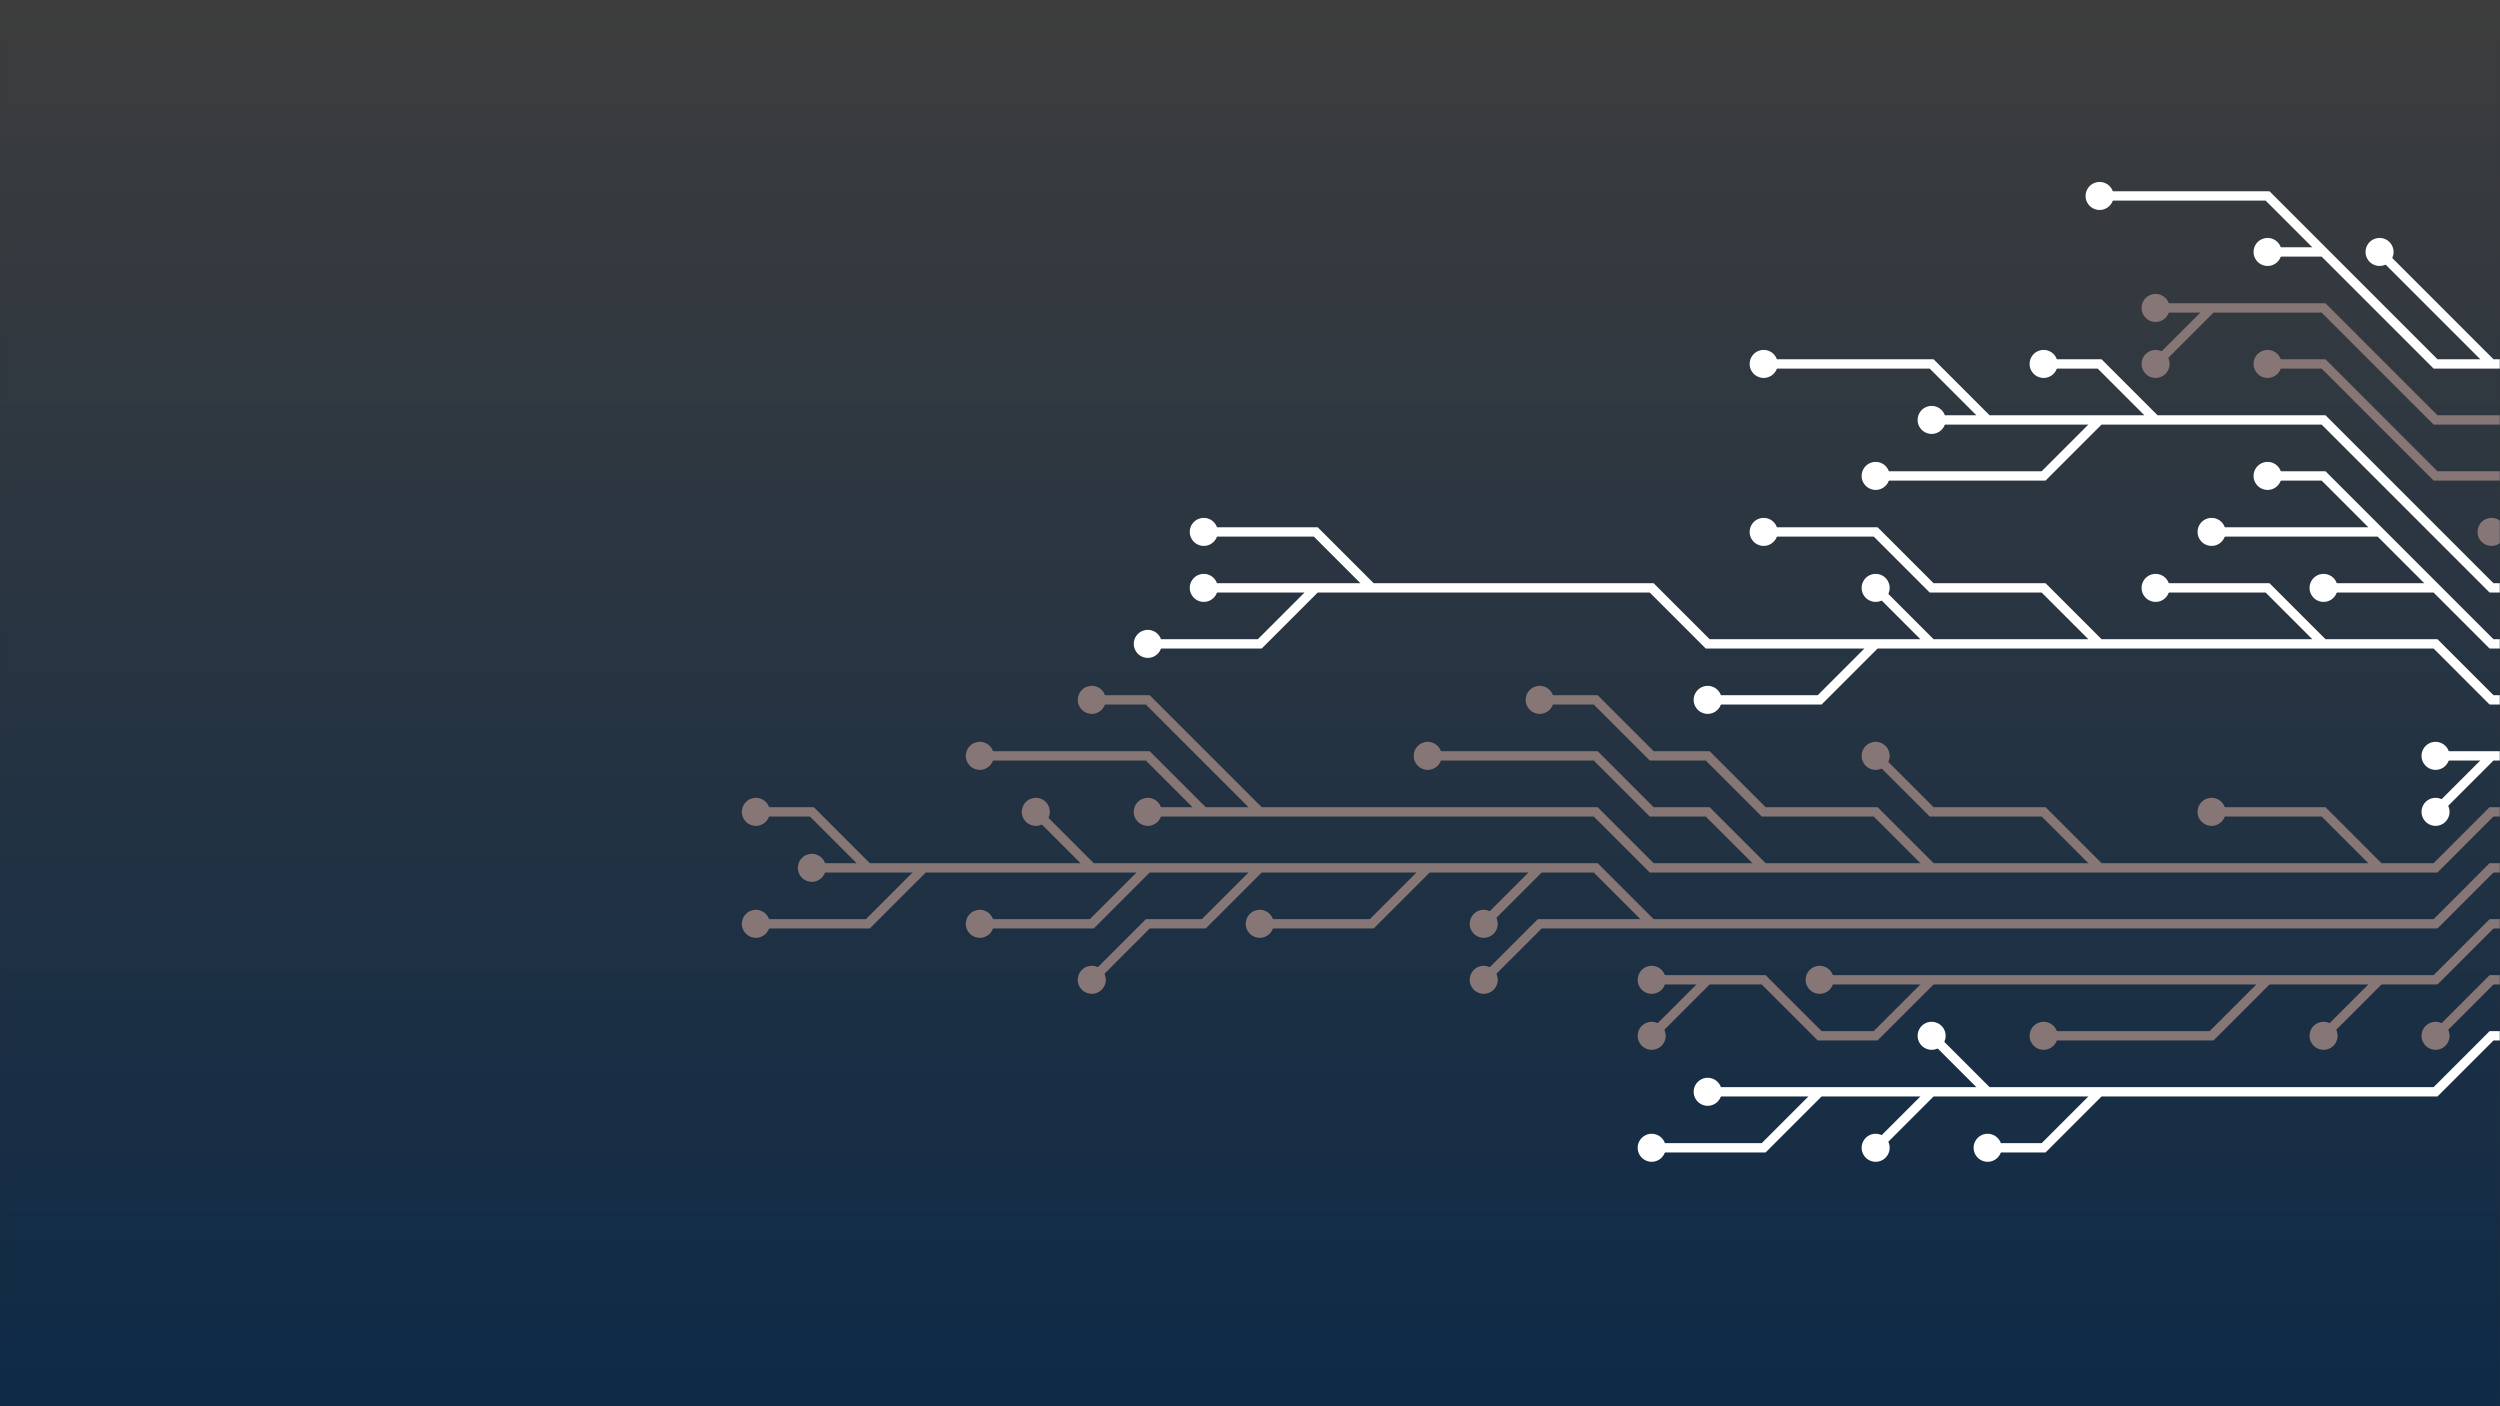 <svg xmlns="http://www.w3.org/2000/svg" version="1.1" xmlns:xlink="http://www.w3.org/1999/xlink" xmlns:svgjs="http://svgjs.dev/svgjs" width="1920" height="1080" preserveAspectRatio="none" viewBox="0 0 1920 1080"><rect x="0" y="0" width="1920" height="1080" fill="#333333" stroke="none"/><g mask="url(&quot;#SvgjsMask1327&quot;)" fill="none"><rect width="1920" height="1080" x="0" y="0" fill="url(&quot;#SvgjsLinearGradient1328&quot;)"></rect><g mask="url(&quot;#SvgjsMask1329&quot;)"><path d="M1010.5 451.5L967.5 494.5L924.5 494.5L881.5 494.5M1483.5 494.5L1440.5 451.5M1784.5 494.5L1741.5 451.5L1698.5 451.5L1655.5 451.5M1612.5 494.5L1569.5 451.5L1526.5 451.5L1483.5 451.5L1440.5 408.5L1397.5 408.5L1354.5 408.5M1053.5 451.5L1010.5 408.5L967.5 408.5L924.5 408.5M1440.5 494.5L1397.5 537.5L1354.5 537.5L1311.5 537.5M1956.5 537.5L1913.5 537.5L1870.5 494.5L1827.5 494.5L1784.5 494.5L1741.5 494.5L1698.5 494.5L1655.5 494.5L1612.5 494.5L1569.5 494.5L1526.5 494.5L1483.5 494.5L1440.5 494.5L1397.5 494.5L1354.5 494.5L1311.5 494.5L1268.5 451.5L1225.5 451.5L1182.5 451.5L1139.5 451.5L1096.5 451.5L1053.5 451.5L1010.5 451.5L967.5 451.5L924.5 451.5" stroke="rgba(255, 255, 255, 1)" stroke-width="7.17"></path><path d="M913.75 451.5 a10.75 10.75 0 1 0 21.5 0 a10.75 10.75 0 1 0 -21.5 0zM870.75 494.5 a10.75 10.75 0 1 0 21.5 0 a10.75 10.75 0 1 0 -21.5 0zM1429.75 451.5 a10.75 10.75 0 1 0 21.5 0 a10.75 10.75 0 1 0 -21.5 0zM1644.75 451.5 a10.75 10.75 0 1 0 21.5 0 a10.75 10.75 0 1 0 -21.5 0zM1343.75 408.5 a10.75 10.75 0 1 0 21.5 0 a10.75 10.75 0 1 0 -21.5 0zM913.75 408.5 a10.75 10.75 0 1 0 21.5 0 a10.75 10.75 0 1 0 -21.5 0zM1300.75 537.5 a10.75 10.75 0 1 0 21.5 0 a10.75 10.75 0 1 0 -21.5 0z" fill="rgba(255, 255, 255, 1)"></path><path d="M1913.5 580.5L1870.5 580.5M1956.5 580.5L1913.5 580.5L1870.5 623.5" stroke="rgba(255, 255, 255, 1)" stroke-width="7.17"></path><path d="M1859.75 623.5 a10.75 10.75 0 1 0 21.5 0 a10.75 10.75 0 1 0 -21.5 0zM1859.75 580.5 a10.75 10.75 0 1 0 21.5 0 a10.75 10.75 0 1 0 -21.5 0z" fill="rgba(255, 255, 255, 1)"></path><path d="M1827.5 408.5L1784.5 408.5L1741.5 408.5L1698.5 408.5M1870.5 451.5L1827.5 451.5L1784.5 451.5M1956.5 494.5L1913.5 494.5L1870.5 451.5L1827.5 408.5L1784.5 365.5L1741.5 365.5" stroke="rgba(255, 255, 255, 1)" stroke-width="7.17"></path><path d="M1730.75 365.5 a10.75 10.75 0 1 0 21.5 0 a10.75 10.75 0 1 0 -21.5 0zM1687.75 408.5 a10.75 10.75 0 1 0 21.5 0 a10.75 10.75 0 1 0 -21.5 0zM1773.75 451.5 a10.75 10.75 0 1 0 21.5 0 a10.75 10.75 0 1 0 -21.5 0z" fill="rgba(255, 255, 255, 1)"></path><path d="M1354.5 666.5L1311.5 623.5L1268.5 623.5L1225.5 580.5L1182.5 580.5L1139.5 580.5L1096.5 580.5M924.5 623.5L881.5 580.5L838.5 580.5L795.5 580.5L752.5 580.5M1483.5 666.5L1440.5 623.5L1397.5 623.5L1354.5 623.5L1311.5 580.5L1268.5 580.5L1225.5 537.5L1182.5 537.5M967.5 623.5L924.5 580.5L881.5 537.5L838.5 537.5M1827.5 666.5L1784.5 623.5L1741.5 623.5L1698.5 623.5M1612.5 666.5L1569.5 623.5L1526.5 623.5L1483.5 623.5L1440.5 580.5M1956.5 623.5L1913.5 623.5L1870.5 666.5L1827.5 666.5L1784.5 666.5L1741.5 666.5L1698.5 666.5L1655.5 666.5L1612.5 666.5L1569.5 666.5L1526.5 666.5L1483.5 666.5L1440.5 666.5L1397.5 666.5L1354.5 666.5L1311.5 666.5L1268.5 666.5L1225.5 623.5L1182.5 623.5L1139.5 623.5L1096.5 623.5L1053.5 623.5L1010.5 623.5L967.5 623.5L924.5 623.5L881.5 623.5" stroke="rgba(135, 118, 118, 1)" stroke-width="7.17"></path><path d="M870.75 623.5 a10.75 10.75 0 1 0 21.5 0 a10.75 10.75 0 1 0 -21.5 0zM1085.75 580.5 a10.75 10.75 0 1 0 21.5 0 a10.75 10.75 0 1 0 -21.5 0zM741.75 580.5 a10.75 10.75 0 1 0 21.5 0 a10.75 10.75 0 1 0 -21.5 0zM1171.75 537.5 a10.75 10.75 0 1 0 21.5 0 a10.75 10.75 0 1 0 -21.5 0zM827.75 537.5 a10.75 10.75 0 1 0 21.5 0 a10.75 10.75 0 1 0 -21.5 0zM1687.75 623.5 a10.75 10.75 0 1 0 21.5 0 a10.75 10.75 0 1 0 -21.5 0zM1429.75 580.5 a10.75 10.75 0 1 0 21.5 0 a10.75 10.75 0 1 0 -21.5 0z" fill="rgba(135, 118, 118, 1)"></path><path d="M1612.5 322.5L1569.5 365.5L1526.5 365.5L1483.5 365.5L1440.5 365.5M1655.5 322.5L1612.5 279.5L1569.5 279.5M1526.5 322.5L1483.5 279.5L1440.5 279.5L1397.5 279.5L1354.5 279.5M1956.5 451.5L1913.5 451.5L1870.5 408.5L1827.5 365.5L1784.5 322.5L1741.5 322.5L1698.5 322.5L1655.5 322.5L1612.5 322.5L1569.5 322.5L1526.5 322.5L1483.5 322.5" stroke="rgba(255, 255, 255, 1)" stroke-width="7.17"></path><path d="M1472.75 322.5 a10.75 10.75 0 1 0 21.5 0 a10.75 10.75 0 1 0 -21.5 0zM1429.75 365.5 a10.75 10.75 0 1 0 21.5 0 a10.75 10.75 0 1 0 -21.5 0zM1558.75 279.5 a10.75 10.75 0 1 0 21.5 0 a10.75 10.75 0 1 0 -21.5 0zM1343.75 279.5 a10.75 10.75 0 1 0 21.5 0 a10.75 10.75 0 1 0 -21.5 0z" fill="rgba(255, 255, 255, 1)"></path><path d="M881.5 666.5L838.5 709.5L795.5 709.5L752.5 709.5M967.5 666.5L924.5 709.5L881.5 709.5L838.5 752.5M666.5 666.5L623.5 623.5L580.5 623.5M1182.5 666.5L1139.5 709.5M709.5 666.5L666.5 709.5L623.5 709.5L580.5 709.5M838.5 666.5L795.5 623.5M1096.5 666.5L1053.5 709.5L1010.5 709.5L967.5 709.5M1268.5 709.5L1225.5 709.5L1182.5 709.5L1139.5 752.5M1956.5 666.5L1913.5 666.5L1870.5 709.5L1827.5 709.5L1784.5 709.5L1741.5 709.5L1698.5 709.5L1655.5 709.5L1612.5 709.5L1569.5 709.5L1526.5 709.5L1483.5 709.5L1440.5 709.5L1397.5 709.5L1354.5 709.5L1311.5 709.5L1268.5 709.5L1225.5 666.5L1182.5 666.5L1139.5 666.5L1096.5 666.5L1053.5 666.5L1010.5 666.5L967.5 666.5L924.5 666.5L881.5 666.5L838.5 666.5L795.5 666.5L752.5 666.5L709.5 666.5L666.5 666.5L623.5 666.5" stroke="rgba(135, 118, 118, 1)" stroke-width="7.17"></path><path d="M612.75 666.5 a10.75 10.75 0 1 0 21.5 0 a10.75 10.75 0 1 0 -21.5 0zM741.75 709.5 a10.75 10.75 0 1 0 21.5 0 a10.75 10.75 0 1 0 -21.5 0zM827.75 752.5 a10.75 10.75 0 1 0 21.5 0 a10.75 10.75 0 1 0 -21.5 0zM569.75 623.5 a10.75 10.75 0 1 0 21.5 0 a10.75 10.75 0 1 0 -21.5 0zM1128.75 709.5 a10.75 10.75 0 1 0 21.5 0 a10.75 10.75 0 1 0 -21.5 0zM569.75 709.5 a10.75 10.75 0 1 0 21.5 0 a10.75 10.75 0 1 0 -21.5 0zM784.75 623.5 a10.75 10.75 0 1 0 21.5 0 a10.75 10.75 0 1 0 -21.5 0zM956.75 709.5 a10.75 10.75 0 1 0 21.5 0 a10.75 10.75 0 1 0 -21.5 0zM1128.75 752.5 a10.75 10.75 0 1 0 21.5 0 a10.75 10.75 0 1 0 -21.5 0z" fill="rgba(135, 118, 118, 1)"></path><path d="M1956.5 408.5L1913.5 408.5" stroke="rgba(135, 118, 118, 1)" stroke-width="7.17"></path><path d="M1902.75 408.5 a10.75 10.75 0 1 0 21.5 0 a10.75 10.75 0 1 0 -21.5 0z" fill="rgba(135, 118, 118, 1)"></path><path d="M1741.5 752.5L1698.5 795.5L1655.5 795.5L1612.5 795.5L1569.5 795.5M1827.5 752.5L1784.5 795.5M1311.5 752.5L1268.5 795.5M1483.5 752.5L1440.5 752.5L1397.5 752.5M1956.5 709.5L1913.5 709.5L1870.5 752.5L1827.5 752.5L1784.5 752.5L1741.5 752.5L1698.5 752.5L1655.5 752.5L1612.5 752.5L1569.5 752.5L1526.5 752.5L1483.5 752.5L1440.5 795.5L1397.5 795.5L1354.5 752.5L1311.5 752.5L1268.5 752.5" stroke="rgba(135, 118, 118, 1)" stroke-width="7.17"></path><path d="M1257.75 752.5 a10.75 10.75 0 1 0 21.5 0 a10.75 10.75 0 1 0 -21.5 0zM1558.75 795.5 a10.75 10.75 0 1 0 21.5 0 a10.75 10.75 0 1 0 -21.5 0zM1773.75 795.5 a10.75 10.75 0 1 0 21.5 0 a10.75 10.75 0 1 0 -21.5 0zM1257.75 795.5 a10.75 10.75 0 1 0 21.5 0 a10.75 10.75 0 1 0 -21.5 0zM1386.75 752.5 a10.75 10.75 0 1 0 21.5 0 a10.75 10.75 0 1 0 -21.5 0z" fill="rgba(135, 118, 118, 1)"></path><path d="M1956.5 365.5L1913.5 365.5L1870.5 365.5L1827.5 322.5L1784.5 279.5L1741.5 279.5" stroke="rgba(135, 118, 118, 1)" stroke-width="7.17"></path><path d="M1730.75 279.5 a10.75 10.75 0 1 0 21.5 0 a10.75 10.75 0 1 0 -21.5 0z" fill="rgba(135, 118, 118, 1)"></path><path d="M1956.5 752.5L1913.5 752.5L1870.5 795.5" stroke="rgba(135, 118, 118, 1)" stroke-width="7.17"></path><path d="M1859.75 795.5 a10.75 10.75 0 1 0 21.5 0 a10.75 10.75 0 1 0 -21.5 0z" fill="rgba(135, 118, 118, 1)"></path><path d="M1698.5 236.5L1655.5 279.5M1956.5 322.5L1913.5 322.5L1870.5 322.5L1827.5 279.5L1784.5 236.5L1741.5 236.5L1698.5 236.5L1655.5 236.5" stroke="rgba(135, 118, 118, 1)" stroke-width="7.17"></path><path d="M1644.75 236.5 a10.75 10.75 0 1 0 21.5 0 a10.75 10.75 0 1 0 -21.5 0zM1644.75 279.5 a10.75 10.75 0 1 0 21.5 0 a10.75 10.75 0 1 0 -21.5 0z" fill="rgba(135, 118, 118, 1)"></path><path d="M1526.5 838.5L1483.5 795.5M1397.5 838.5L1354.5 881.5L1311.5 881.5L1268.5 881.5M1612.5 838.5L1569.5 881.5L1526.5 881.5M1483.5 838.5L1440.5 881.5M1956.5 795.5L1913.5 795.5L1870.5 838.5L1827.5 838.5L1784.5 838.5L1741.5 838.5L1698.5 838.5L1655.5 838.5L1612.5 838.5L1569.5 838.5L1526.5 838.5L1483.5 838.5L1440.5 838.5L1397.5 838.5L1354.5 838.5L1311.5 838.5" stroke="rgba(255, 255, 255, 1)" stroke-width="7.17"></path><path d="M1300.75 838.5 a10.75 10.75 0 1 0 21.5 0 a10.75 10.75 0 1 0 -21.5 0zM1472.75 795.5 a10.75 10.75 0 1 0 21.5 0 a10.75 10.75 0 1 0 -21.5 0zM1257.75 881.5 a10.75 10.75 0 1 0 21.5 0 a10.75 10.75 0 1 0 -21.5 0zM1515.75 881.5 a10.75 10.75 0 1 0 21.5 0 a10.75 10.75 0 1 0 -21.5 0zM1429.75 881.5 a10.75 10.75 0 1 0 21.5 0 a10.75 10.75 0 1 0 -21.5 0z" fill="rgba(255, 255, 255, 1)"></path><path d="M1913.5 279.5L1870.5 236.5L1827.5 193.5M1784.5 193.5L1741.5 150.5L1698.5 150.5L1655.5 150.5L1612.5 150.5M1956.5 279.5L1913.5 279.5L1870.5 279.5L1827.5 236.5L1784.5 193.5L1741.5 193.5" stroke="rgba(255, 255, 255, 1)" stroke-width="7.17"></path><path d="M1730.75 193.5 a10.75 10.75 0 1 0 21.5 0 a10.75 10.75 0 1 0 -21.5 0zM1816.75 193.5 a10.75 10.75 0 1 0 21.5 0 a10.75 10.75 0 1 0 -21.5 0zM1601.75 150.5 a10.75 10.75 0 1 0 21.5 0 a10.75 10.75 0 1 0 -21.5 0z" fill="rgba(255, 255, 255, 1)"></path></g></g><defs><mask id="SvgjsMask1327"><rect width="1920" height="1080" fill="#ffffff"></rect></mask><linearGradient x1="50%" y1="100%" x2="50%" y2="0%" gradientUnits="userSpaceOnUse" id="SvgjsLinearGradient1328"><stop stop-color="#0e2a47" offset="0"></stop><stop stop-color="rgba(61, 61, 61, 1)" offset="1"></stop></linearGradient><mask id="SvgjsMask1329"><rect width="1920" height="1080" fill="white"></rect><path d="M919.12 451.5 a5.38 5.38 0 1 0 10.76 0 a5.38 5.38 0 1 0 -10.76 0zM876.12 494.5 a5.38 5.38 0 1 0 10.76 0 a5.38 5.38 0 1 0 -10.76 0zM1435.12 451.5 a5.38 5.38 0 1 0 10.76 0 a5.38 5.38 0 1 0 -10.76 0zM1650.12 451.5 a5.38 5.38 0 1 0 10.76 0 a5.38 5.38 0 1 0 -10.76 0zM1349.12 408.5 a5.38 5.38 0 1 0 10.76 0 a5.38 5.38 0 1 0 -10.76 0zM919.12 408.5 a5.38 5.38 0 1 0 10.76 0 a5.38 5.38 0 1 0 -10.76 0zM1306.12 537.5 a5.38 5.38 0 1 0 10.76 0 a5.38 5.38 0 1 0 -10.76 0z" fill="black"></path><path d="M1865.12 623.5 a5.38 5.38 0 1 0 10.76 0 a5.38 5.38 0 1 0 -10.76 0zM1865.12 580.5 a5.38 5.38 0 1 0 10.76 0 a5.38 5.38 0 1 0 -10.76 0z" fill="black"></path><path d="M1736.12 365.5 a5.38 5.38 0 1 0 10.76 0 a5.38 5.38 0 1 0 -10.76 0zM1693.12 408.5 a5.38 5.38 0 1 0 10.76 0 a5.38 5.38 0 1 0 -10.76 0zM1779.12 451.5 a5.38 5.38 0 1 0 10.76 0 a5.38 5.38 0 1 0 -10.76 0z" fill="black"></path><path d="M876.12 623.5 a5.38 5.38 0 1 0 10.76 0 a5.38 5.38 0 1 0 -10.76 0zM1091.12 580.5 a5.38 5.38 0 1 0 10.76 0 a5.38 5.38 0 1 0 -10.76 0zM747.12 580.5 a5.38 5.38 0 1 0 10.76 0 a5.38 5.38 0 1 0 -10.76 0zM1177.12 537.5 a5.38 5.38 0 1 0 10.76 0 a5.38 5.38 0 1 0 -10.76 0zM833.12 537.5 a5.38 5.38 0 1 0 10.76 0 a5.38 5.38 0 1 0 -10.76 0zM1693.12 623.5 a5.38 5.38 0 1 0 10.76 0 a5.38 5.38 0 1 0 -10.76 0zM1435.12 580.5 a5.38 5.38 0 1 0 10.76 0 a5.38 5.38 0 1 0 -10.76 0z" fill="black"></path><path d="M1478.12 322.5 a5.38 5.38 0 1 0 10.76 0 a5.38 5.38 0 1 0 -10.76 0zM1435.12 365.5 a5.38 5.38 0 1 0 10.76 0 a5.38 5.38 0 1 0 -10.76 0zM1564.12 279.5 a5.38 5.38 0 1 0 10.76 0 a5.38 5.38 0 1 0 -10.76 0zM1349.12 279.5 a5.38 5.38 0 1 0 10.76 0 a5.38 5.38 0 1 0 -10.76 0z" fill="black"></path><path d="M618.12 666.5 a5.38 5.38 0 1 0 10.76 0 a5.38 5.38 0 1 0 -10.76 0zM747.12 709.5 a5.38 5.38 0 1 0 10.76 0 a5.38 5.38 0 1 0 -10.76 0zM833.12 752.5 a5.38 5.38 0 1 0 10.76 0 a5.38 5.38 0 1 0 -10.76 0zM575.12 623.5 a5.38 5.38 0 1 0 10.76 0 a5.38 5.38 0 1 0 -10.76 0zM1134.12 709.5 a5.38 5.38 0 1 0 10.76 0 a5.38 5.38 0 1 0 -10.76 0zM575.12 709.5 a5.38 5.38 0 1 0 10.76 0 a5.38 5.38 0 1 0 -10.76 0zM790.12 623.5 a5.38 5.38 0 1 0 10.76 0 a5.38 5.38 0 1 0 -10.76 0zM962.12 709.5 a5.38 5.38 0 1 0 10.76 0 a5.38 5.38 0 1 0 -10.76 0zM1134.12 752.5 a5.38 5.38 0 1 0 10.76 0 a5.38 5.38 0 1 0 -10.76 0z" fill="black"></path><path d="M1908.12 408.5 a5.38 5.38 0 1 0 10.76 0 a5.38 5.38 0 1 0 -10.76 0z" fill="black"></path><path d="M1263.12 752.5 a5.38 5.38 0 1 0 10.76 0 a5.38 5.38 0 1 0 -10.76 0zM1564.12 795.5 a5.38 5.38 0 1 0 10.76 0 a5.38 5.38 0 1 0 -10.76 0zM1779.12 795.5 a5.38 5.38 0 1 0 10.76 0 a5.38 5.38 0 1 0 -10.76 0zM1263.12 795.5 a5.38 5.38 0 1 0 10.76 0 a5.38 5.38 0 1 0 -10.76 0zM1392.12 752.5 a5.38 5.38 0 1 0 10.76 0 a5.38 5.38 0 1 0 -10.76 0z" fill="black"></path><path d="M1736.12 279.5 a5.38 5.38 0 1 0 10.76 0 a5.38 5.38 0 1 0 -10.76 0z" fill="black"></path><path d="M1865.12 795.5 a5.38 5.38 0 1 0 10.76 0 a5.38 5.38 0 1 0 -10.76 0z" fill="black"></path><path d="M1650.12 236.5 a5.38 5.38 0 1 0 10.76 0 a5.38 5.38 0 1 0 -10.76 0zM1650.12 279.5 a5.38 5.38 0 1 0 10.76 0 a5.38 5.38 0 1 0 -10.76 0z" fill="black"></path><path d="M1306.12 838.5 a5.38 5.38 0 1 0 10.76 0 a5.38 5.38 0 1 0 -10.76 0zM1478.12 795.5 a5.38 5.38 0 1 0 10.76 0 a5.38 5.38 0 1 0 -10.76 0zM1263.12 881.5 a5.38 5.38 0 1 0 10.76 0 a5.38 5.38 0 1 0 -10.76 0zM1521.12 881.5 a5.38 5.38 0 1 0 10.76 0 a5.38 5.38 0 1 0 -10.76 0zM1435.12 881.5 a5.38 5.38 0 1 0 10.76 0 a5.38 5.38 0 1 0 -10.76 0z" fill="black"></path><path d="M1736.12 193.5 a5.38 5.38 0 1 0 10.76 0 a5.38 5.38 0 1 0 -10.76 0zM1822.12 193.5 a5.38 5.38 0 1 0 10.76 0 a5.38 5.38 0 1 0 -10.76 0zM1607.12 150.5 a5.38 5.38 0 1 0 10.76 0 a5.38 5.38 0 1 0 -10.76 0z" fill="black"></path></mask></defs></svg>